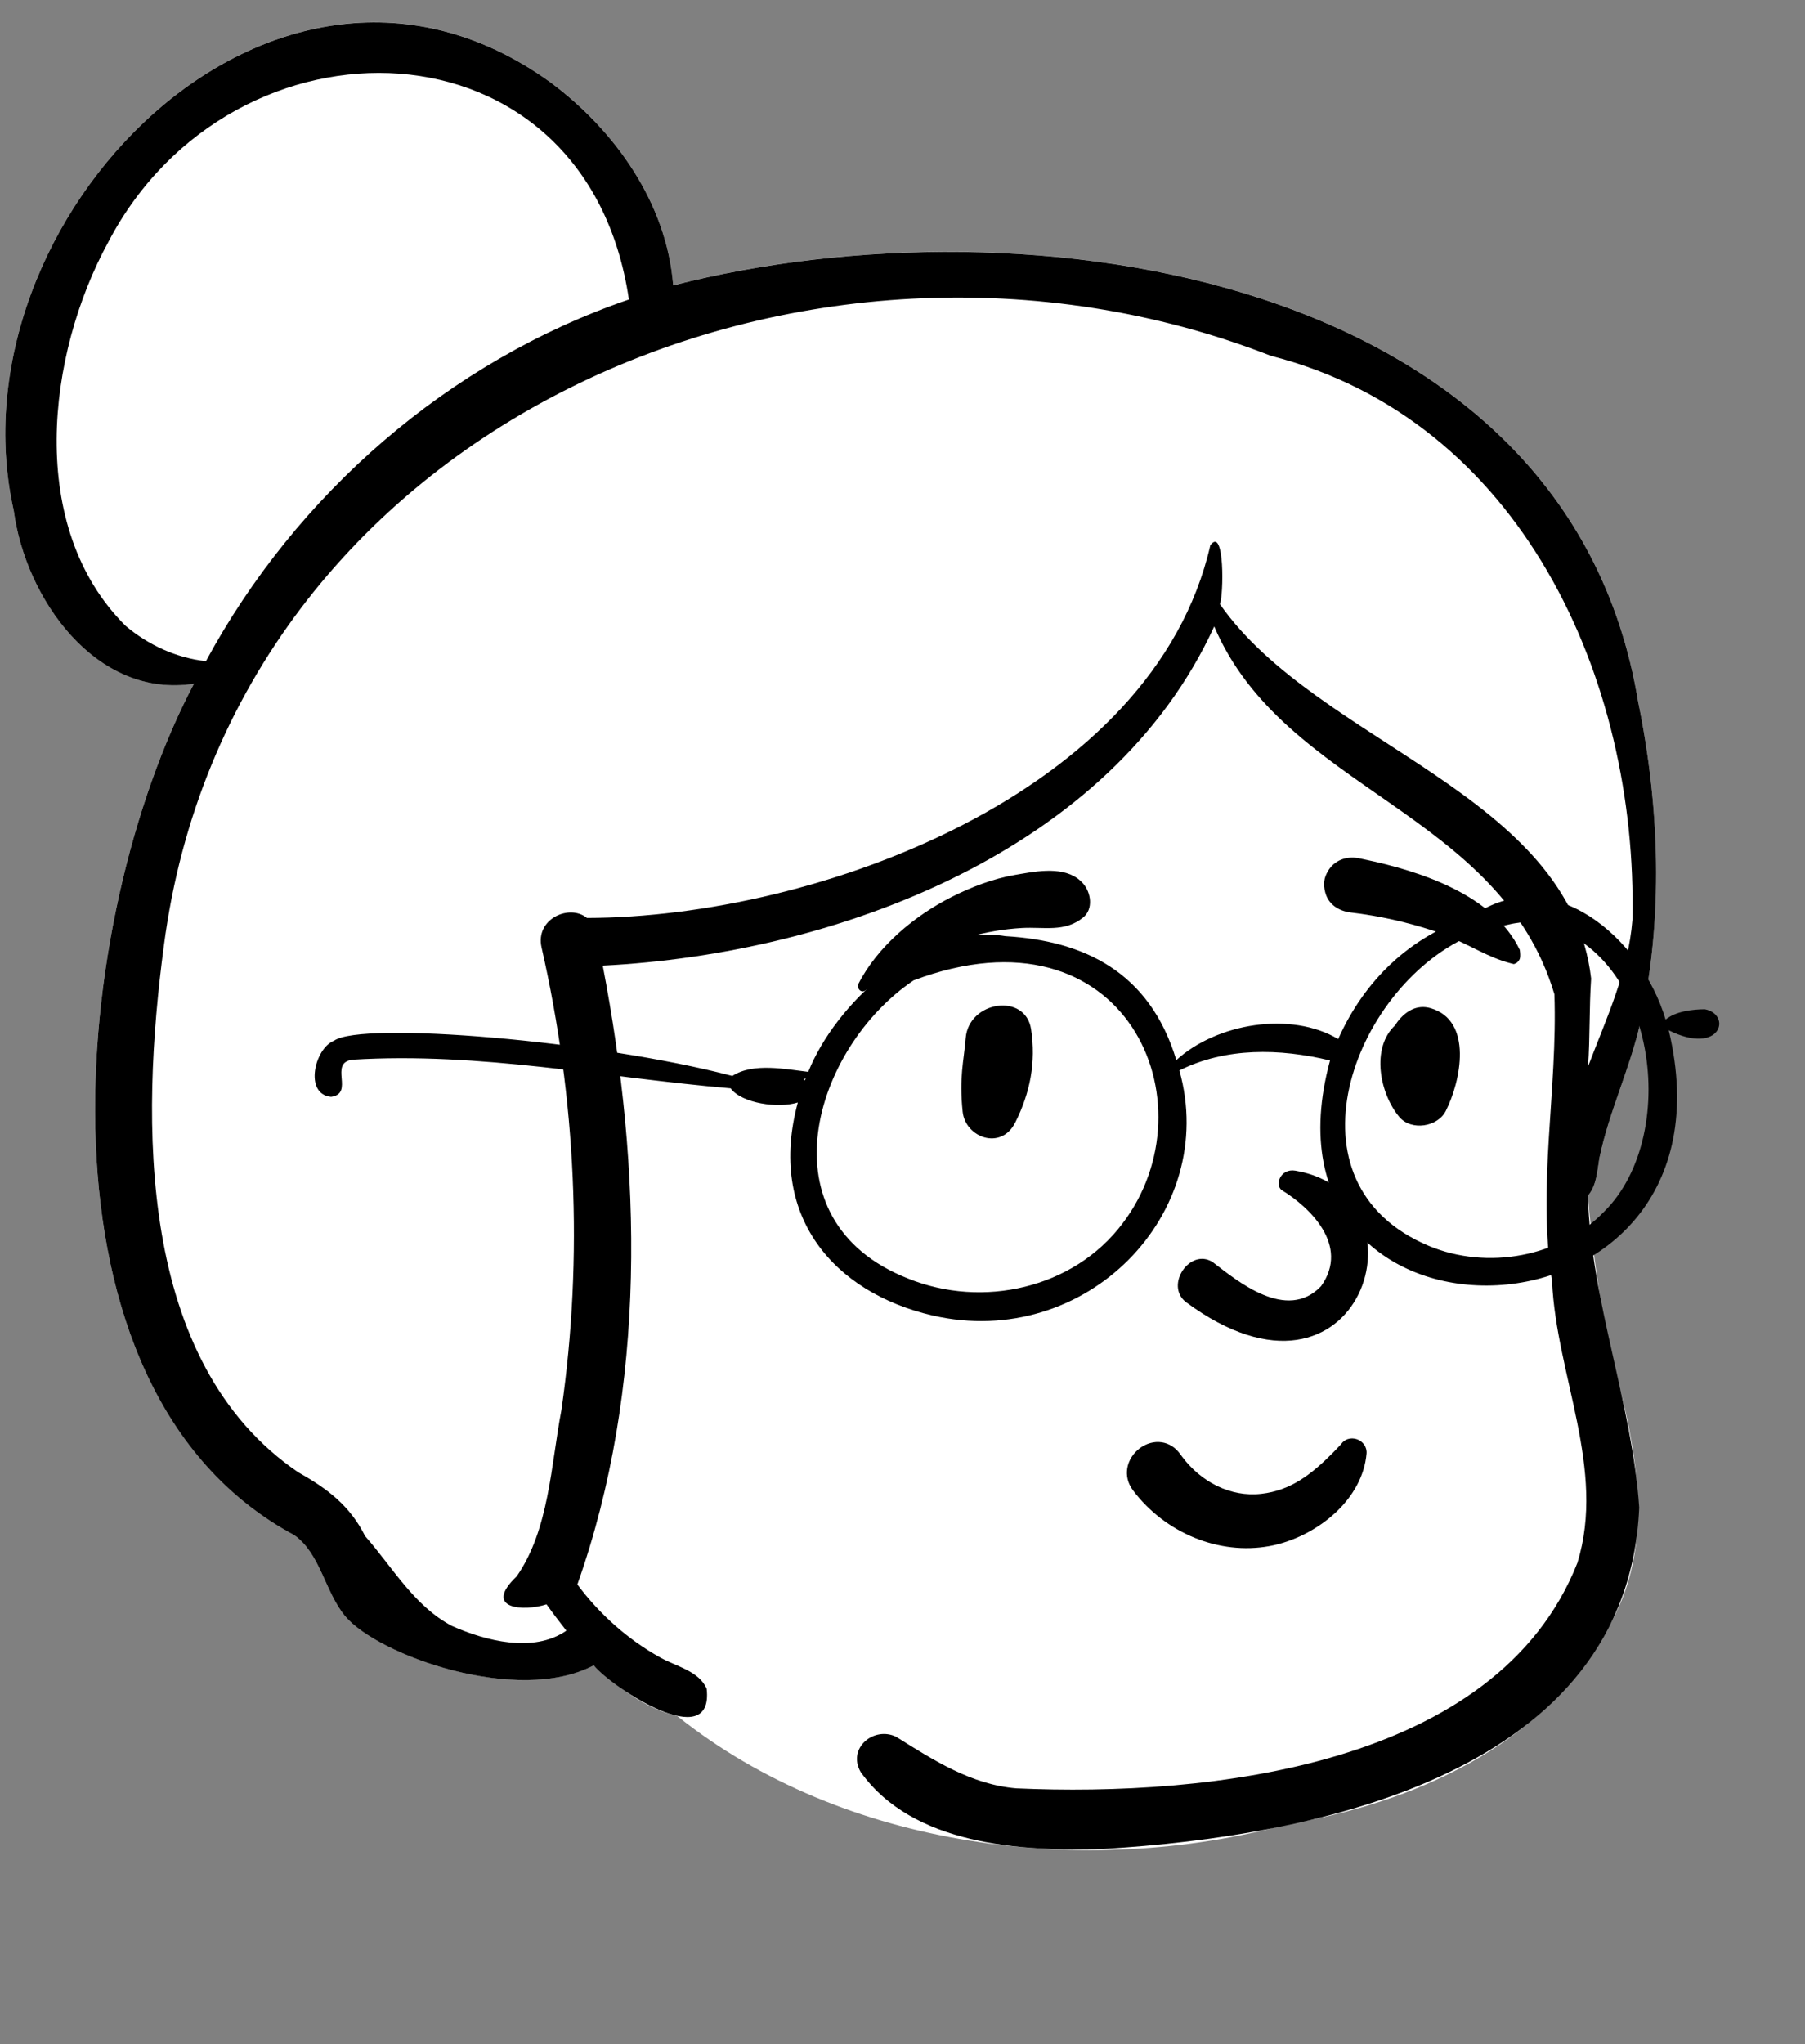 <svg width="106" height="120" viewBox="0 0 106 120" fill="none" xmlns="http://www.w3.org/2000/svg">
<rect x="0" y="0" width="106" height="120" fill="#808080" stroke="none"/>
<path fill-rule="evenodd" clip-rule="evenodd" d="M96.198 41.177C92.035 15.989 60.248 11.447 39.534 16.749C39.153 11.904 36.102 7.623 32.294 4.807C16.12 -6.836 -3.028 12.931 0.806 29.968C1.493 35.129 5.617 41.018 11.387 40.135C4.135 53.866 1.3 81.553 17.28 90.112C18.822 91.21 19.078 93.439 20.264 94.868C22.19 97.173 30.419 100.109 34.871 97.756C36.27 99.042 37.884 100.293 39.771 100.738C49.518 108.544 63.763 110.305 75.633 107.084C82.945 105.843 90.526 102.543 94.288 95.8C97.476 90.669 96.007 84.657 94.546 79.226C93.914 76.238 93.503 73.227 93.25 70.19C93.768 69.584 93.797 68.743 93.927 67.978C94.488 65.264 95.714 62.745 96.328 60.039C97.701 53.896 97.462 47.333 96.198 41.177" fill="white"/>
<path fill-rule="evenodd" clip-rule="evenodd" d="M95.865 54.005C95.624 57.042 94.338 59.774 93.26 62.605C93.378 60.93 93.323 59.187 93.44 57.448C92.187 46.559 77.384 43.698 71.638 35.464C71.855 34.999 71.934 30.842 71.077 32.011C67.753 46.561 47.997 53.861 34.471 53.889C33.448 53.046 31.42 53.937 31.803 55.618C33.825 64.488 34.268 73.768 32.969 82.781C32.357 85.964 32.254 89.793 30.345 92.536C28.319 94.464 30.755 94.618 32.095 94.183C32.469 94.709 32.864 95.219 33.26 95.728C31.334 97.058 28.525 96.333 26.532 95.447C24.315 94.273 23.048 91.998 21.441 90.175C20.564 88.409 19.234 87.394 17.524 86.438C8.011 79.97 8.257 65.781 9.622 55.526C13.602 25.01 47.459 10.286 74.63 20.887C89.304 24.641 96.179 39.819 95.865 54.005M7.364 36.728C1.561 30.947 2.729 20.84 6.377 14.175C13.686 0.25 34.447 0.703 36.933 17.581C26.346 21.21 17.412 28.99 12.093 38.813C10.362 38.628 8.688 37.857 7.364 36.728M96.198 41.181C92.035 15.993 60.248 11.452 39.534 16.754C39.153 11.908 36.102 7.627 32.294 4.811C16.12 -6.832 -3.028 12.936 0.806 29.972C1.493 35.133 5.617 41.023 11.387 40.139C4.135 53.87 1.301 81.558 17.28 90.117C18.822 91.214 19.078 93.443 20.264 94.872C22.19 97.178 30.419 100.114 34.871 97.761C35.929 99.06 41.937 103.011 41.499 99.138C41.057 98.094 39.692 97.822 38.782 97.307C36.871 96.251 35.211 94.764 33.906 93.016C38.004 81.458 37.692 68.588 35.396 56.687C49.114 55.997 65.255 49.982 71.306 36.774C75.396 46.386 88.08 47.623 91.284 58.37C91.477 64.014 90.267 69.575 91.145 75.222C91.402 80.754 94.325 86.249 92.635 91.744C87.914 103.727 70.919 105.485 59.691 104.984C57.024 104.764 54.81 103.322 52.618 101.953C51.304 101.329 49.74 102.635 50.545 104.028C53.619 108.319 59.942 108.694 64.797 108.539C77.398 107.792 95.608 104.068 96.263 88.502C95.847 82.332 93.427 76.427 93.25 70.194C93.768 69.589 93.797 68.748 93.927 67.982C94.488 65.268 95.715 62.75 96.328 60.044C97.701 53.9 97.463 47.337 96.198 41.181" fill="black"/>
<path fill-rule="evenodd" clip-rule="evenodd" d="M70.152 90.274C68.732 89.694 67.465 88.728 66.538 87.492C66.216 87.063 66.133 86.61 66.2 86.195C66.276 85.729 66.552 85.306 66.928 85.023C67.305 84.738 67.777 84.598 68.233 84.67C68.63 84.732 69.024 84.949 69.337 85.399L69.402 85.489C69.953 86.235 70.67 86.846 71.488 87.24C72.276 87.62 73.158 87.798 74.07 87.695C75.808 87.498 77.005 86.558 78.278 85.282C78.436 85.121 78.594 84.954 78.752 84.785C78.853 84.632 78.992 84.534 79.146 84.482C79.317 84.425 79.511 84.428 79.689 84.49C79.86 84.55 80.013 84.663 80.116 84.814C80.213 84.958 80.269 85.135 80.251 85.338C80.134 86.661 79.443 87.842 78.461 88.769C77.37 89.798 75.924 90.511 74.563 90.76C73.064 91.036 71.536 90.838 70.152 90.274V90.274ZM75.271 69.866C76.866 70.836 79.297 73.098 77.581 75.503C75.561 77.624 72.652 75.192 71.219 74.093C69.889 73.241 68.396 75.432 69.629 76.427C79.987 84.099 84.19 70.12 76.078 68.725C75.184 68.572 74.853 69.566 75.271 69.866ZM56.711 60.943C56.887 58.754 60.219 58.257 60.551 60.423C60.847 62.363 60.498 64.145 59.624 65.892C58.79 67.561 56.692 66.782 56.533 65.263C56.32 63.226 56.601 62.304 56.711 60.943ZM82.076 59.974C82.541 59.365 83.212 58.949 84.015 59.184C86.526 59.918 85.786 63.484 84.904 65.22C84.425 66.163 82.876 66.402 82.176 65.572C81.035 64.218 80.489 61.515 81.939 60.182C81.979 60.113 82.022 60.044 82.076 59.974ZM59.589 51.365L59.986 51.296C61.213 51.083 62.738 50.879 63.606 51.866C64.067 52.389 64.225 53.362 63.606 53.863C62.518 54.744 61.315 54.403 60.01 54.477C58.935 54.539 57.902 54.717 56.867 55.013C54.595 55.663 52.744 56.848 50.804 58.15C50.55 58.321 50.29 57.995 50.411 57.757C51.531 55.563 53.702 53.76 55.875 52.661C57.036 52.075 58.305 51.588 59.589 51.365ZM79.787 50.382L80.091 50.444C83.394 51.135 87.687 52.515 89.251 55.761C89.311 56.22 89.248 56.319 89.197 56.383L89.18 56.404C89.137 56.459 89.104 56.535 88.905 56.597C88.85 56.584 88.794 56.57 88.737 56.556C88.02 56.367 87.453 56.108 86.904 55.84L86.308 55.546C85.617 55.207 84.92 54.881 84.181 54.64C82.605 54.125 80.983 53.763 79.337 53.569C78.98 53.527 78.636 53.407 78.365 53.2C78.108 53.004 77.911 52.733 77.821 52.372C77.705 51.905 77.739 51.552 77.989 51.131C78.177 50.814 78.447 50.595 78.756 50.469C79.071 50.341 79.43 50.311 79.787 50.382Z" fill="black"/>
<path fill-rule="evenodd" clip-rule="evenodd" d="M94.179 71.154C91.614 73.805 87.332 74.566 83.919 73.144C75.156 69.481 79.445 58.058 86.203 54.99C87.047 54.78 88.175 54.28 89.203 54.167C89.296 54.121 89.499 54.254 89.744 54.129C97.195 54.961 98.892 66.533 94.179 71.154M65.916 71.832C63.039 75.65 57.69 76.827 53.321 75.053C44.688 71.652 47.75 61.522 53.656 57.55C66.133 52.861 71.285 64.794 65.916 71.832M47.202 63.374C47.194 63.371 47.185 63.369 47.177 63.365C47.223 63.345 47.269 63.325 47.314 63.304C47.299 63.343 47.283 63.381 47.269 63.42C47.246 63.404 47.227 63.387 47.202 63.374M100.118 59.248C99.413 59.25 98.396 59.366 97.813 59.855C96.375 55.003 91.067 50.514 86.452 53.788C82.817 54.957 80.12 57.55 78.587 60.998C75.823 59.354 71.476 60.056 69.08 62.231C67.51 57.042 63.647 55.225 59.048 54.957C54.029 54.135 49.027 59.011 47.466 62.922C46.169 62.775 44.229 62.361 43.008 63.163C35.084 61.084 21.23 59.938 19.619 61.093C18.471 61.533 17.841 64.244 19.445 64.39C20.842 64.192 19.282 62.404 20.69 62.209C28.195 61.743 35.481 63.255 42.906 63.89C43.569 64.782 45.711 65.081 46.854 64.722C45.054 71.358 48.939 75.872 54.761 77.224C63.775 79.296 71.618 71.229 69.26 62.838C71.991 61.479 75.132 61.538 78.107 62.254C73.136 80.554 102.599 79.733 97.997 60.482C101.059 62.005 101.724 59.556 100.118 59.248" fill="black"/>
</svg>
